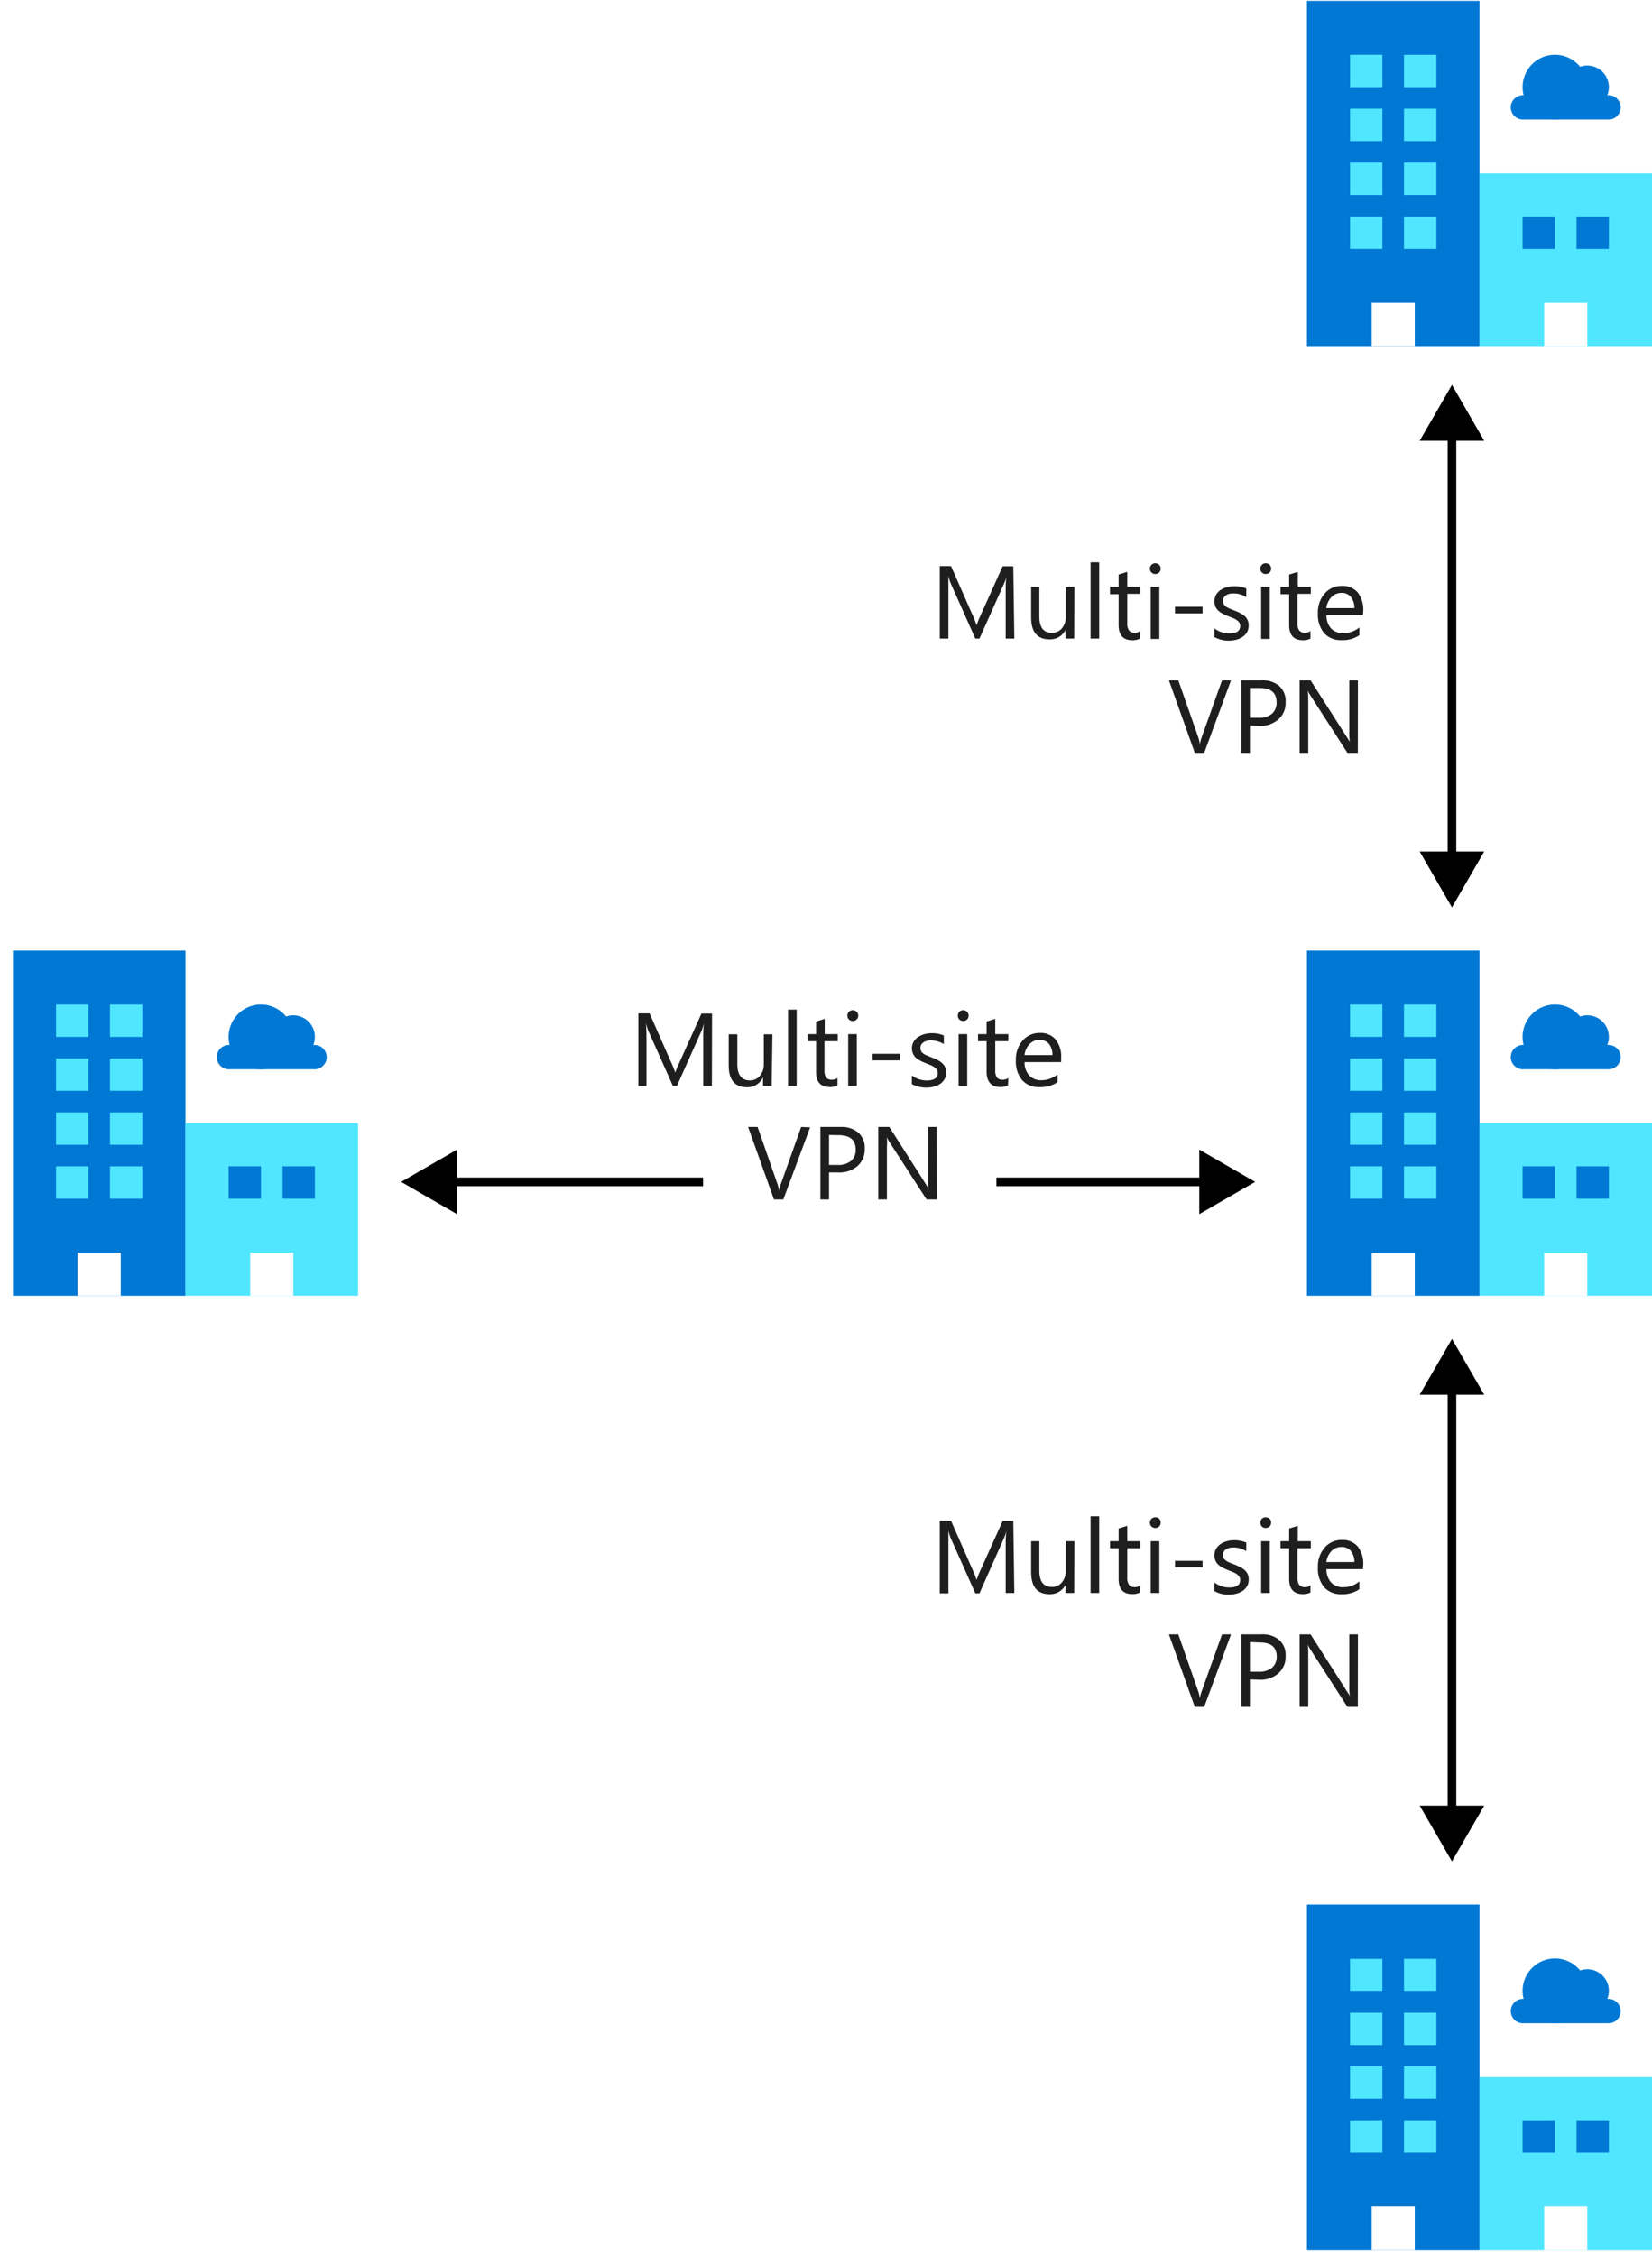 <svg xmlns="http://www.w3.org/2000/svg" viewBox="0 0 191.5 261.47">
  <title>2-multi-site-vpn</title>
  <g id="Shapes">
    <rect width="191.5" height="261.47" fill="#fff"/>
    <g>
      <path d="M151.5,40.1h20V.1h-20Z" fill="#0078d4" fill-rule="evenodd"/>
      <path d="M171.5,40.1h20v-20h-20Z" fill="#50e6ff" fill-rule="evenodd"/>
      <path d="M156.5,10.1h3.75V6.35H156.5Z" fill="#50e6ff" fill-rule="evenodd"/>
      <path d="M162.75,10.1h3.75V6.35h-3.75Z" fill="#50e6ff" fill-rule="evenodd"/>
      <path d="M156.5,16.35h3.75V12.6H156.5Z" fill="#50e6ff" fill-rule="evenodd"/>
      <path d="M162.75,16.35h3.75V12.6h-3.75Z" fill="#50e6ff" fill-rule="evenodd"/>
      <path d="M156.5,22.6h3.75V18.85H156.5Z" fill="#50e6ff" fill-rule="evenodd"/>
      <path d="M162.75,22.6h3.75V18.85h-3.75Z" fill="#50e6ff" fill-rule="evenodd"/>
      <path d="M156.5,28.85h3.75V25.1H156.5Z" fill="#50e6ff" fill-rule="evenodd"/>
      <path d="M162.75,28.85h3.75V25.1h-3.75Z" fill="#50e6ff" fill-rule="evenodd"/>
      <path d="M159,40.1h5v-5h-5Z" fill="#fff" fill-rule="evenodd"/>
      <path d="M176.5,28.85h3.75V25.1H176.5Z" fill="#0078d4" fill-rule="evenodd"/>
      <path d="M182.75,28.85h3.75V25.1h-3.75Z" fill="#0078d4" fill-rule="evenodd"/>
      <path d="M179,40.1h5v-5h-5Z" fill="#fff" fill-rule="evenodd"/>
      <path d="M184,10.1a3.75,3.75,0,1,1-3.75-3.75A3.75,3.75,0,0,1,184,10.1Z" fill="#0078d4" fill-rule="evenodd"/>
      <path d="M186.34,13.85h-9.68a1.41,1.41,0,1,1,0-2.81h9.68a1.41,1.41,0,1,1,0,2.81Z" fill="#0078d4" fill-rule="evenodd"/>
      <path d="M186.5,10.1A2.5,2.5,0,1,1,184,7.6,2.5,2.5,0,0,1,186.5,10.1Z" fill="#0078d4" fill-rule="evenodd"/>
    </g>
    <g>
      <path d="M1.5,150.16h20v-40H1.5Z" fill="#0078d4" fill-rule="evenodd"/>
      <path d="M21.5,150.16h20v-20h-20Z" fill="#50e6ff" fill-rule="evenodd"/>
      <path d="M6.5,120.16h3.75v-3.75H6.5Z" fill="#50e6ff" fill-rule="evenodd"/>
      <path d="M12.75,120.16H16.5v-3.75H12.75Z" fill="#50e6ff" fill-rule="evenodd"/>
      <path d="M6.5,126.41h3.75v-3.75H6.5Z" fill="#50e6ff" fill-rule="evenodd"/>
      <path d="M12.75,126.41H16.5v-3.75H12.75Z" fill="#50e6ff" fill-rule="evenodd"/>
      <path d="M6.5,132.66h3.75v-3.75H6.5Z" fill="#50e6ff" fill-rule="evenodd"/>
      <path d="M12.75,132.66H16.5v-3.75H12.75Z" fill="#50e6ff" fill-rule="evenodd"/>
      <path d="M6.5,138.91h3.75v-3.75H6.5Z" fill="#50e6ff" fill-rule="evenodd"/>
      <path d="M12.75,138.91H16.5v-3.75H12.75Z" fill="#50e6ff" fill-rule="evenodd"/>
      <path d="M9,150.16h5v-5H9Z" fill="#fff" fill-rule="evenodd"/>
      <path d="M26.5,138.91h3.75v-3.75H26.5Z" fill="#0078d4" fill-rule="evenodd"/>
      <path d="M32.75,138.91H36.5v-3.75H32.75Z" fill="#0078d4" fill-rule="evenodd"/>
      <path d="M29,150.16h5v-5H29Z" fill="#fff" fill-rule="evenodd"/>
      <path d="M34,120.16a3.75,3.75,0,1,1-3.75-3.75A3.75,3.75,0,0,1,34,120.16Z" fill="#0078d4" fill-rule="evenodd"/>
      <path d="M36.34,123.91H26.66a1.41,1.41,0,1,1,0-2.81h9.68a1.41,1.41,0,1,1,0,2.81Z" fill="#0078d4" fill-rule="evenodd"/>
      <path d="M36.5,120.16a2.5,2.5,0,1,1-2.5-2.5A2.5,2.5,0,0,1,36.5,120.16Z" fill="#0078d4" fill-rule="evenodd"/>
    </g>
    <g>
      <path d="M151.5,150.16h20v-40h-20Z" fill="#0078d4" fill-rule="evenodd"/>
      <path d="M171.5,150.16h20v-20h-20Z" fill="#50e6ff" fill-rule="evenodd"/>
      <path d="M156.5,120.16h3.75v-3.75H156.5Z" fill="#50e6ff" fill-rule="evenodd"/>
      <path d="M162.75,120.16h3.75v-3.75h-3.75Z" fill="#50e6ff" fill-rule="evenodd"/>
      <path d="M156.5,126.41h3.75v-3.75H156.5Z" fill="#50e6ff" fill-rule="evenodd"/>
      <path d="M162.75,126.41h3.75v-3.75h-3.75Z" fill="#50e6ff" fill-rule="evenodd"/>
      <path d="M156.5,132.66h3.75v-3.75H156.5Z" fill="#50e6ff" fill-rule="evenodd"/>
      <path d="M162.75,132.66h3.75v-3.75h-3.75Z" fill="#50e6ff" fill-rule="evenodd"/>
      <path d="M156.5,138.91h3.75v-3.75H156.5Z" fill="#50e6ff" fill-rule="evenodd"/>
      <path d="M162.75,138.91h3.75v-3.75h-3.75Z" fill="#50e6ff" fill-rule="evenodd"/>
      <path d="M159,150.16h5v-5h-5Z" fill="#fff" fill-rule="evenodd"/>
      <path d="M176.5,138.91h3.75v-3.75H176.5Z" fill="#0078d4" fill-rule="evenodd"/>
      <path d="M182.75,138.91h3.75v-3.75h-3.75Z" fill="#0078d4" fill-rule="evenodd"/>
      <path d="M179,150.16h5v-5h-5Z" fill="#fff" fill-rule="evenodd"/>
      <path d="M184,120.16a3.75,3.75,0,1,1-3.75-3.75A3.75,3.75,0,0,1,184,120.16Z" fill="#0078d4" fill-rule="evenodd"/>
      <path d="M186.34,123.91h-9.68a1.41,1.41,0,1,1,0-2.81h9.68a1.41,1.41,0,1,1,0,2.81Z" fill="#0078d4" fill-rule="evenodd"/>
      <path d="M186.5,120.16a2.5,2.5,0,1,1-2.5-2.5A2.5,2.5,0,0,1,186.5,120.16Z" fill="#0078d4" fill-rule="evenodd"/>
    </g>
    <g>
      <line x1="168.31" y1="99.78" x2="168.31" y2="49.99" fill="none" stroke="#000" stroke-miterlimit="10"/>
      <polygon points="172.05 98.68 168.31 105.16 164.57 98.68 172.05 98.68"/>
      <polygon points="172.05 51.08 168.31 44.6 164.57 51.08 172.05 51.08"/>
    </g>
    <g>
      <path d="M151.5,260.71h20v-40h-20Z" fill="#0078d4" fill-rule="evenodd"/>
      <path d="M171.5,260.71h20v-20h-20Z" fill="#50e6ff" fill-rule="evenodd"/>
      <path d="M156.5,230.71h3.75V227H156.5Z" fill="#50e6ff" fill-rule="evenodd"/>
      <path d="M162.75,230.71h3.75V227h-3.75Z" fill="#50e6ff" fill-rule="evenodd"/>
      <path d="M156.5,237h3.75v-3.75H156.5Z" fill="#50e6ff" fill-rule="evenodd"/>
      <path d="M162.75,237h3.75v-3.75h-3.75Z" fill="#50e6ff" fill-rule="evenodd"/>
      <path d="M156.5,243.21h3.75v-3.75H156.5Z" fill="#50e6ff" fill-rule="evenodd"/>
      <path d="M162.75,243.21h3.75v-3.75h-3.75Z" fill="#50e6ff" fill-rule="evenodd"/>
      <path d="M156.5,249.46h3.75v-3.75H156.5Z" fill="#50e6ff" fill-rule="evenodd"/>
      <path d="M162.75,249.46h3.75v-3.75h-3.75Z" fill="#50e6ff" fill-rule="evenodd"/>
      <path d="M159,260.71h5v-5h-5Z" fill="#fff" fill-rule="evenodd"/>
      <path d="M176.5,249.46h3.75v-3.75H176.5Z" fill="#0078d4" fill-rule="evenodd"/>
      <path d="M182.75,249.46h3.75v-3.75h-3.75Z" fill="#0078d4" fill-rule="evenodd"/>
      <path d="M179,260.71h5v-5h-5Z" fill="#fff" fill-rule="evenodd"/>
      <path d="M184,230.71a3.75,3.75,0,1,1-3.75-3.75A3.74,3.74,0,0,1,184,230.71Z" fill="#0078d4" fill-rule="evenodd"/>
      <path d="M186.34,234.46h-9.68a1.41,1.41,0,1,1,0-2.81h9.68a1.41,1.41,0,1,1,0,2.81Z" fill="#0078d4" fill-rule="evenodd"/>
      <path d="M186.5,230.71a2.5,2.5,0,1,1-2.5-2.5A2.49,2.49,0,0,1,186.5,230.71Z" fill="#0078d4" fill-rule="evenodd"/>
    </g>
    <g>
      <line x1="168.31" y1="210.33" x2="168.31" y2="160.54" fill="none" stroke="#000" stroke-miterlimit="10"/>
      <polygon points="172.05 209.24 168.31 215.71 164.57 209.24 172.05 209.24"/>
      <polygon points="172.05 161.63 168.31 155.16 164.57 161.63 172.05 161.63"/>
    </g>
    <g>
      <line x1="115.5" y1="136.96" x2="140.12" y2="136.96" fill="none" stroke="#000" stroke-miterlimit="10"/>
      <polygon points="139.02 140.7 145.5 136.96 139.02 133.22 139.02 140.7"/>
    </g>
    <g>
      <line x1="81.5" y1="136.96" x2="51.88" y2="136.96" fill="none" stroke="#000" stroke-miterlimit="10"/>
      <polygon points="52.98 133.22 46.5 136.96 52.98 140.7 52.98 133.22"/>
    </g>
  </g>
  <g id="Text">
    <g>
      <path d="M82.52,125.84h-1v-5.63c0-.45,0-1,.08-1.64h0a7.28,7.28,0,0,1-.25.82l-2.88,6.45H78l-2.86-6.41a4.44,4.44,0,0,1-.25-.86h0c0,.34.05.89.05,1.65v5.62H74v-8.4h1.3l2.58,5.86a7.92,7.92,0,0,1,.39,1h0c.17-.46.3-.81.41-1l2.63-5.84h1.23Z" fill="#1e1e1e"/>
      <path d="M89.45,125.84h-1v-1h0A2,2,0,0,1,86.61,126c-1.43,0-2.14-.85-2.14-2.55v-3.59h1v3.44c0,1.26.49,1.9,1.46,1.9a1.47,1.47,0,0,0,1.15-.52,2,2,0,0,0,.46-1.36v-3.46h1Z" fill="#1e1e1e"/>
      <path d="M92.35,125.84h-1V117h1Z" fill="#1e1e1e"/>
      <path d="M97.08,125.78a1.82,1.82,0,0,1-.9.19c-1.05,0-1.58-.58-1.58-1.76v-3.55h-1v-.82h1v-1.46l1-.31v1.77h1.51v.82H95.57V124a1.41,1.41,0,0,0,.2.87.82.82,0,0,0,.68.25,1,1,0,0,0,.63-.2Z" fill="#1e1e1e"/>
      <path d="M98.85,118.32a.6.6,0,0,1-.44-.18.57.57,0,0,1-.18-.44.61.61,0,0,1,.18-.45.6.6,0,0,1,.44-.18.61.61,0,0,1,.45.18.62.62,0,0,1,0,.89A.61.61,0,0,1,98.85,118.32Zm.47,7.52h-1v-6h1Z" fill="#1e1e1e"/>
      <path d="M104.34,122.88h-3.2v-.76h3.2Z" fill="#1e1e1e"/>
      <path d="M105.7,125.63v-1a2.9,2.9,0,0,0,1.73.58c.84,0,1.27-.29,1.27-.85a.78.78,0,0,0-.11-.41,1,1,0,0,0-.29-.29,2.27,2.27,0,0,0-.44-.23l-.53-.22a5.16,5.16,0,0,1-.7-.32,1.79,1.79,0,0,1-.51-.36,1.41,1.41,0,0,1-.3-.46,1.57,1.57,0,0,1-.11-.6,1.45,1.45,0,0,1,.2-.75,1.65,1.65,0,0,1,.51-.54,2.51,2.51,0,0,1,.74-.34,3.41,3.41,0,0,1,.85-.11,3.46,3.46,0,0,1,1.4.27v1a2.82,2.82,0,0,0-1.53-.43,1.75,1.75,0,0,0-.48.06,1.11,1.11,0,0,0-.38.18.85.85,0,0,0-.24.26.82.82,0,0,0-.08.35.74.74,0,0,0,.33.67,1.67,1.67,0,0,0,.4.22l.53.22a6.21,6.21,0,0,1,.72.31,2.44,2.44,0,0,1,.54.37,1.38,1.38,0,0,1,.34.46,1.54,1.54,0,0,1,.12.63,1.41,1.41,0,0,1-.2.77,1.7,1.7,0,0,1-.52.55,2.49,2.49,0,0,1-.76.32,3.68,3.68,0,0,1-.89.1A3.54,3.54,0,0,1,105.7,125.63Z" fill="#1e1e1e"/>
      <path d="M111.65,118.32a.6.6,0,0,1-.44-.18.57.57,0,0,1-.18-.44.61.61,0,0,1,.18-.45.6.6,0,0,1,.44-.18.62.62,0,0,1,.63.63.6.6,0,0,1-.18.44A.61.61,0,0,1,111.65,118.32Zm.47,7.52h-1v-6h1Z" fill="#1e1e1e"/>
      <path d="M116.85,125.78a1.82,1.82,0,0,1-.9.19c-1,0-1.58-.58-1.58-1.76v-3.55h-1v-.82h1v-1.46l1-.31v1.77h1.51v.82h-1.51V124a1.41,1.41,0,0,0,.2.87.82.82,0,0,0,.68.25,1,1,0,0,0,.63-.2Z" fill="#1e1e1e"/>
      <path d="M123,123.08h-4.23a2.19,2.19,0,0,0,.54,1.55,1.85,1.85,0,0,0,1.41.55,3,3,0,0,0,1.87-.67v.9a3.53,3.53,0,0,1-2.1.57,2.53,2.53,0,0,1-2-.81,3.33,3.33,0,0,1-.73-2.3,3.29,3.29,0,0,1,.79-2.29,2.58,2.58,0,0,1,2-.88,2.28,2.28,0,0,1,1.82.76,3.19,3.19,0,0,1,.64,2.12Zm-1-.81a2,2,0,0,0-.4-1.3,1.4,1.4,0,0,0-1.1-.46,1.56,1.56,0,0,0-1.16.49,2.21,2.21,0,0,0-.58,1.27Z" fill="#1e1e1e"/>
      <path d="M93.91,130.64,90.8,139H89.72l-3-8.4h1.1l2.32,6.66a3.77,3.77,0,0,1,.17.75h0a3.38,3.38,0,0,1,.19-.76l2.37-6.65Z" fill="#1e1e1e"/>
      <path d="M96.1,135.87V139h-1v-8.4h2.31a3,3,0,0,1,2.09.66,2.35,2.35,0,0,1,.74,1.85,2.58,2.58,0,0,1-.82,2,3.19,3.19,0,0,1-2.23.76Zm0-4.34V135h1a2.3,2.3,0,0,0,1.55-.47,1.64,1.64,0,0,0,.54-1.31c0-1.11-.66-1.67-2-1.67Z" fill="#1e1e1e"/>
      <path d="M108.61,139h-1.2l-4.33-6.69a2.94,2.94,0,0,1-.27-.53h0a8.6,8.6,0,0,1,0,1.15V139h-1v-8.4h1.28l4.21,6.59.34.57h0a8.84,8.84,0,0,1-.06-1.24v-5.92h1Z" fill="#1e1e1e"/>
    </g>
    <g>
      <path d="M117.58,74h-1V68.4c0-.44,0-1,.08-1.63h0a4.19,4.19,0,0,1-.25.81L113.54,74h-.48l-2.86-6.41a4.54,4.54,0,0,1-.26-.86h0c0,.34,0,.88,0,1.65V74h-1v-8.4h1.3l2.58,5.86a7,7,0,0,1,.38,1h0c.17-.46.3-.81.4-1l2.63-5.84h1.23Z" fill="#1e1e1e"/>
      <path d="M124.52,74h-1v-1h0a2,2,0,0,1-1.85,1.09c-1.43,0-2.14-.85-2.14-2.55V68h.95v3.44c0,1.26.48,1.89,1.45,1.89a1.48,1.48,0,0,0,1.16-.51,2,2,0,0,0,.45-1.36V68h1Z" fill="#1e1e1e"/>
      <path d="M127.42,74h-1V65.16h1Z" fill="#1e1e1e"/>
      <path d="M132.14,74a1.76,1.76,0,0,1-.89.19c-1.05,0-1.58-.59-1.58-1.76V68.86h-1V68h1V66.58l1-.31V68h1.51v.82h-1.51v3.38a1.35,1.35,0,0,0,.21.86.78.78,0,0,0,.68.26.94.94,0,0,0,.62-.2Z" fill="#1e1e1e"/>
      <path d="M133.92,66.52a.6.6,0,0,1-.44-.18.57.57,0,0,1-.18-.44.61.61,0,0,1,.18-.45.6.6,0,0,1,.44-.18.62.62,0,0,1,.63.63.6.6,0,0,1-.18.44A.61.61,0,0,1,133.92,66.52Zm.47,7.52h-1V68h1Z" fill="#1e1e1e"/>
      <path d="M139.4,71.08h-3.19v-.76h3.19Z" fill="#1e1e1e"/>
      <path d="M140.77,73.82v-1a2.82,2.82,0,0,0,1.73.58q1.26,0,1.26-.84a.76.76,0,0,0-.1-.41,1,1,0,0,0-.3-.29,1.76,1.76,0,0,0-.43-.23l-.54-.22a5.79,5.79,0,0,1-.7-.32,2.22,2.22,0,0,1-.5-.36,1.38,1.38,0,0,1-.31-.46,1.79,1.79,0,0,1-.1-.6,1.52,1.52,0,0,1,.19-.75,1.82,1.82,0,0,1,.52-.55,2.77,2.77,0,0,1,.74-.33,3.56,3.56,0,0,1,2.24.16v1a2.7,2.7,0,0,0-1.52-.43,1.88,1.88,0,0,0-.49.06,1.26,1.26,0,0,0-.37.17,1,1,0,0,0-.24.27.66.66,0,0,0-.08.34.82.82,0,0,0,.08.4.94.94,0,0,0,.25.28,2.11,2.11,0,0,0,.4.22l.53.22a6.21,6.21,0,0,1,.72.31,2.82,2.82,0,0,1,.54.36,1.57,1.57,0,0,1,.34.47,1.64,1.64,0,0,1-.08,1.4,1.58,1.58,0,0,1-.52.54,2.28,2.28,0,0,1-.76.33,3.68,3.68,0,0,1-.89.1A3.39,3.39,0,0,1,140.77,73.82Z" fill="#1e1e1e"/>
      <path d="M146.72,66.52a.59.59,0,0,1-.44-.18.57.57,0,0,1-.18-.44.61.61,0,0,1,.18-.45.59.59,0,0,1,.44-.18.64.64,0,0,1,.45.18.61.61,0,0,1,.18.45.6.6,0,0,1-.18.44A.64.64,0,0,1,146.72,66.52Zm.47,7.52h-1V68h1Z" fill="#1e1e1e"/>
      <path d="M151.91,74a1.76,1.76,0,0,1-.89.19c-1.05,0-1.58-.59-1.58-1.76V68.86h-1V68h1V66.58l1-.31V68h1.51v.82H150.4v3.38a1.35,1.35,0,0,0,.21.86.78.78,0,0,0,.68.26.94.94,0,0,0,.62-.2Z" fill="#1e1e1e"/>
      <path d="M158,71.28h-4.24a2.28,2.28,0,0,0,.54,1.55,1.88,1.88,0,0,0,1.42.54,2.94,2.94,0,0,0,1.86-.66v.9a3.47,3.47,0,0,1-2.09.57,2.53,2.53,0,0,1-2-.82,3.34,3.34,0,0,1-.72-2.29,3.29,3.29,0,0,1,.79-2.29,2.54,2.54,0,0,1,2-.88,2.26,2.26,0,0,1,1.83.76,3.25,3.25,0,0,1,.64,2.12Zm-1-.81a2,2,0,0,0-.41-1.3,1.35,1.35,0,0,0-1.09-.46,1.54,1.54,0,0,0-1.16.49,2.19,2.19,0,0,0-.59,1.27Z" fill="#1e1e1e"/>
      <path d="M142.7,78.84l-3.11,8.4H138.5l-3-8.4h1.09l2.33,6.66a4.4,4.4,0,0,1,.17.75h0a4,4,0,0,1,.19-.76l2.38-6.65Z" fill="#1e1e1e"/>
      <path d="M144.89,84.07v3.17h-1v-8.4h2.31a3,3,0,0,1,2.09.66,2.31,2.31,0,0,1,.74,1.85,2.52,2.52,0,0,1-.82,2,3.14,3.14,0,0,1-2.22.77Zm0-4.34v3.45h1a2.33,2.33,0,0,0,1.56-.47,1.67,1.67,0,0,0,.53-1.32c0-1.11-.65-1.66-2-1.66Z" fill="#1e1e1e"/>
      <path d="M157.4,87.24h-1.21l-4.32-6.7a2.57,2.57,0,0,1-.27-.52h0a8.6,8.6,0,0,1,.05,1.15v6.07h-1v-8.4h1.27l4.21,6.59a5.88,5.88,0,0,1,.34.56h0a8.58,8.58,0,0,1-.06-1.23V78.84h1Z" fill="#1e1e1e"/>
    </g>
    <g>
      <path d="M117.58,184.6h-1V179c0-.44,0-1,.08-1.63h0a4.44,4.44,0,0,1-.25.81l-2.87,6.46h-.48l-2.86-6.41a4.79,4.79,0,0,1-.26-.86h0c0,.33,0,.88,0,1.64v5.63h-1v-8.41h1.3l2.58,5.86a7.5,7.5,0,0,1,.38,1h0c.17-.46.3-.8.4-1l2.63-5.84h1.23Z" fill="#1e1e1e"/>
      <path d="M124.52,184.6h-1v-.95h0a2,2,0,0,1-1.85,1.09c-1.43,0-2.14-.85-2.14-2.56V178.6h.95V182c0,1.27.48,1.9,1.45,1.9a1.46,1.46,0,0,0,1.16-.52,2,2,0,0,0,.45-1.36V178.6h1Z" fill="#1e1e1e"/>
      <path d="M127.42,184.6h-1v-8.89h1Z" fill="#1e1e1e"/>
      <path d="M132.14,184.54a1.87,1.87,0,0,1-.89.19c-1.05,0-1.58-.59-1.58-1.76v-3.55h-1v-.82h1v-1.47l1-.31v1.78h1.51v.82h-1.51v3.38a1.37,1.37,0,0,0,.21.86.81.81,0,0,0,.68.26,1,1,0,0,0,.62-.2Z" fill="#1e1e1e"/>
      <path d="M133.92,177.07a.6.6,0,0,1-.44-.17.65.65,0,0,1,0-.9.64.64,0,0,1,.44-.17.64.64,0,0,1,.45.17.61.61,0,0,1,.18.45.6.6,0,0,1-.18.44A.61.61,0,0,1,133.92,177.07Zm.47,7.53h-1v-6h1Z" fill="#1e1e1e"/>
      <path d="M139.4,181.63h-3.19v-.75h3.19Z" fill="#1e1e1e"/>
      <path d="M140.77,184.38v-1a2.82,2.82,0,0,0,1.73.58q1.26,0,1.26-.84a.76.76,0,0,0-.1-.41,1.22,1.22,0,0,0-.3-.3,2.86,2.86,0,0,0-.43-.23l-.54-.21c-.26-.11-.5-.21-.7-.32a2,2,0,0,1-.5-.37,1.21,1.21,0,0,1-.31-.46,1.79,1.79,0,0,1-.1-.6,1.55,1.55,0,0,1,.19-.75,1.91,1.91,0,0,1,.52-.54,2.26,2.26,0,0,1,.74-.33,3,3,0,0,1,.85-.11,3.41,3.41,0,0,1,1.39.27v1a2.7,2.7,0,0,0-1.52-.43,1.88,1.88,0,0,0-.49.06,1.26,1.26,0,0,0-.37.17.78.78,0,0,0-.24.27.63.63,0,0,0-.08.34.75.75,0,0,0,.08.39.83.83,0,0,0,.25.28,2.11,2.11,0,0,0,.4.23l.53.21a6.17,6.17,0,0,1,.72.32,2.12,2.12,0,0,1,.54.36,1.36,1.36,0,0,1,.46,1.09,1.51,1.51,0,0,1-.2.78,1.67,1.67,0,0,1-.52.54,2.49,2.49,0,0,1-.76.32,3.68,3.68,0,0,1-.89.11A3.39,3.39,0,0,1,140.77,184.38Z" fill="#1e1e1e"/>
      <path d="M146.72,177.07a.58.58,0,0,1-.44-.17.65.65,0,0,1,0-.9.62.62,0,0,1,.44-.17.68.68,0,0,1,.45.17.61.61,0,0,1,.18.45.6.6,0,0,1-.18.44A.64.64,0,0,1,146.72,177.07Zm.47,7.53h-1v-6h1Z" fill="#1e1e1e"/>
      <path d="M151.91,184.54a1.87,1.87,0,0,1-.89.19c-1.05,0-1.58-.59-1.58-1.76v-3.55h-1v-.82h1v-1.47l1-.31v1.78h1.51v.82H150.4v3.38a1.37,1.37,0,0,0,.21.86.81.81,0,0,0,.68.26,1,1,0,0,0,.62-.2Z" fill="#1e1e1e"/>
      <path d="M158,181.84h-4.24a2.26,2.26,0,0,0,.54,1.54,1.85,1.85,0,0,0,1.42.55,2.89,2.89,0,0,0,1.86-.67v.9a3.41,3.41,0,0,1-2.09.58,2.53,2.53,0,0,1-2-.82,3.35,3.35,0,0,1-.72-2.3,3.28,3.28,0,0,1,.79-2.28,2.54,2.54,0,0,1,2-.88,2.26,2.26,0,0,1,1.83.76,3.22,3.22,0,0,1,.64,2.11Zm-1-.82a2,2,0,0,0-.41-1.29,1.35,1.35,0,0,0-1.09-.46,1.57,1.57,0,0,0-1.16.48,2.25,2.25,0,0,0-.59,1.27Z" fill="#1e1e1e"/>
      <path d="M142.7,189.4l-3.11,8.4H138.5l-3-8.4h1.09l2.33,6.66a4.27,4.27,0,0,1,.17.74h0a4.13,4.13,0,0,1,.19-.75l2.38-6.65Z" fill="#1e1e1e"/>
      <path d="M144.89,194.62v3.18h-1v-8.4h2.31a3,3,0,0,1,2.09.65,2.33,2.33,0,0,1,.74,1.85,2.54,2.54,0,0,1-.82,2,3.13,3.13,0,0,1-2.22.76Zm0-4.33v3.44h1a2.32,2.32,0,0,0,1.56-.46A1.69,1.69,0,0,0,148,192c0-1.11-.65-1.66-2-1.66Z" fill="#1e1e1e"/>
      <path d="M157.4,197.8h-1.21l-4.32-6.7a2.65,2.65,0,0,1-.27-.53h0a8.79,8.79,0,0,1,.05,1.16v6.07h-1v-8.4h1.27l4.21,6.59a5.88,5.88,0,0,1,.34.56h0a8.65,8.65,0,0,1-.06-1.24V189.4h1Z" fill="#1e1e1e"/>
    </g>
  </g>
</svg>
